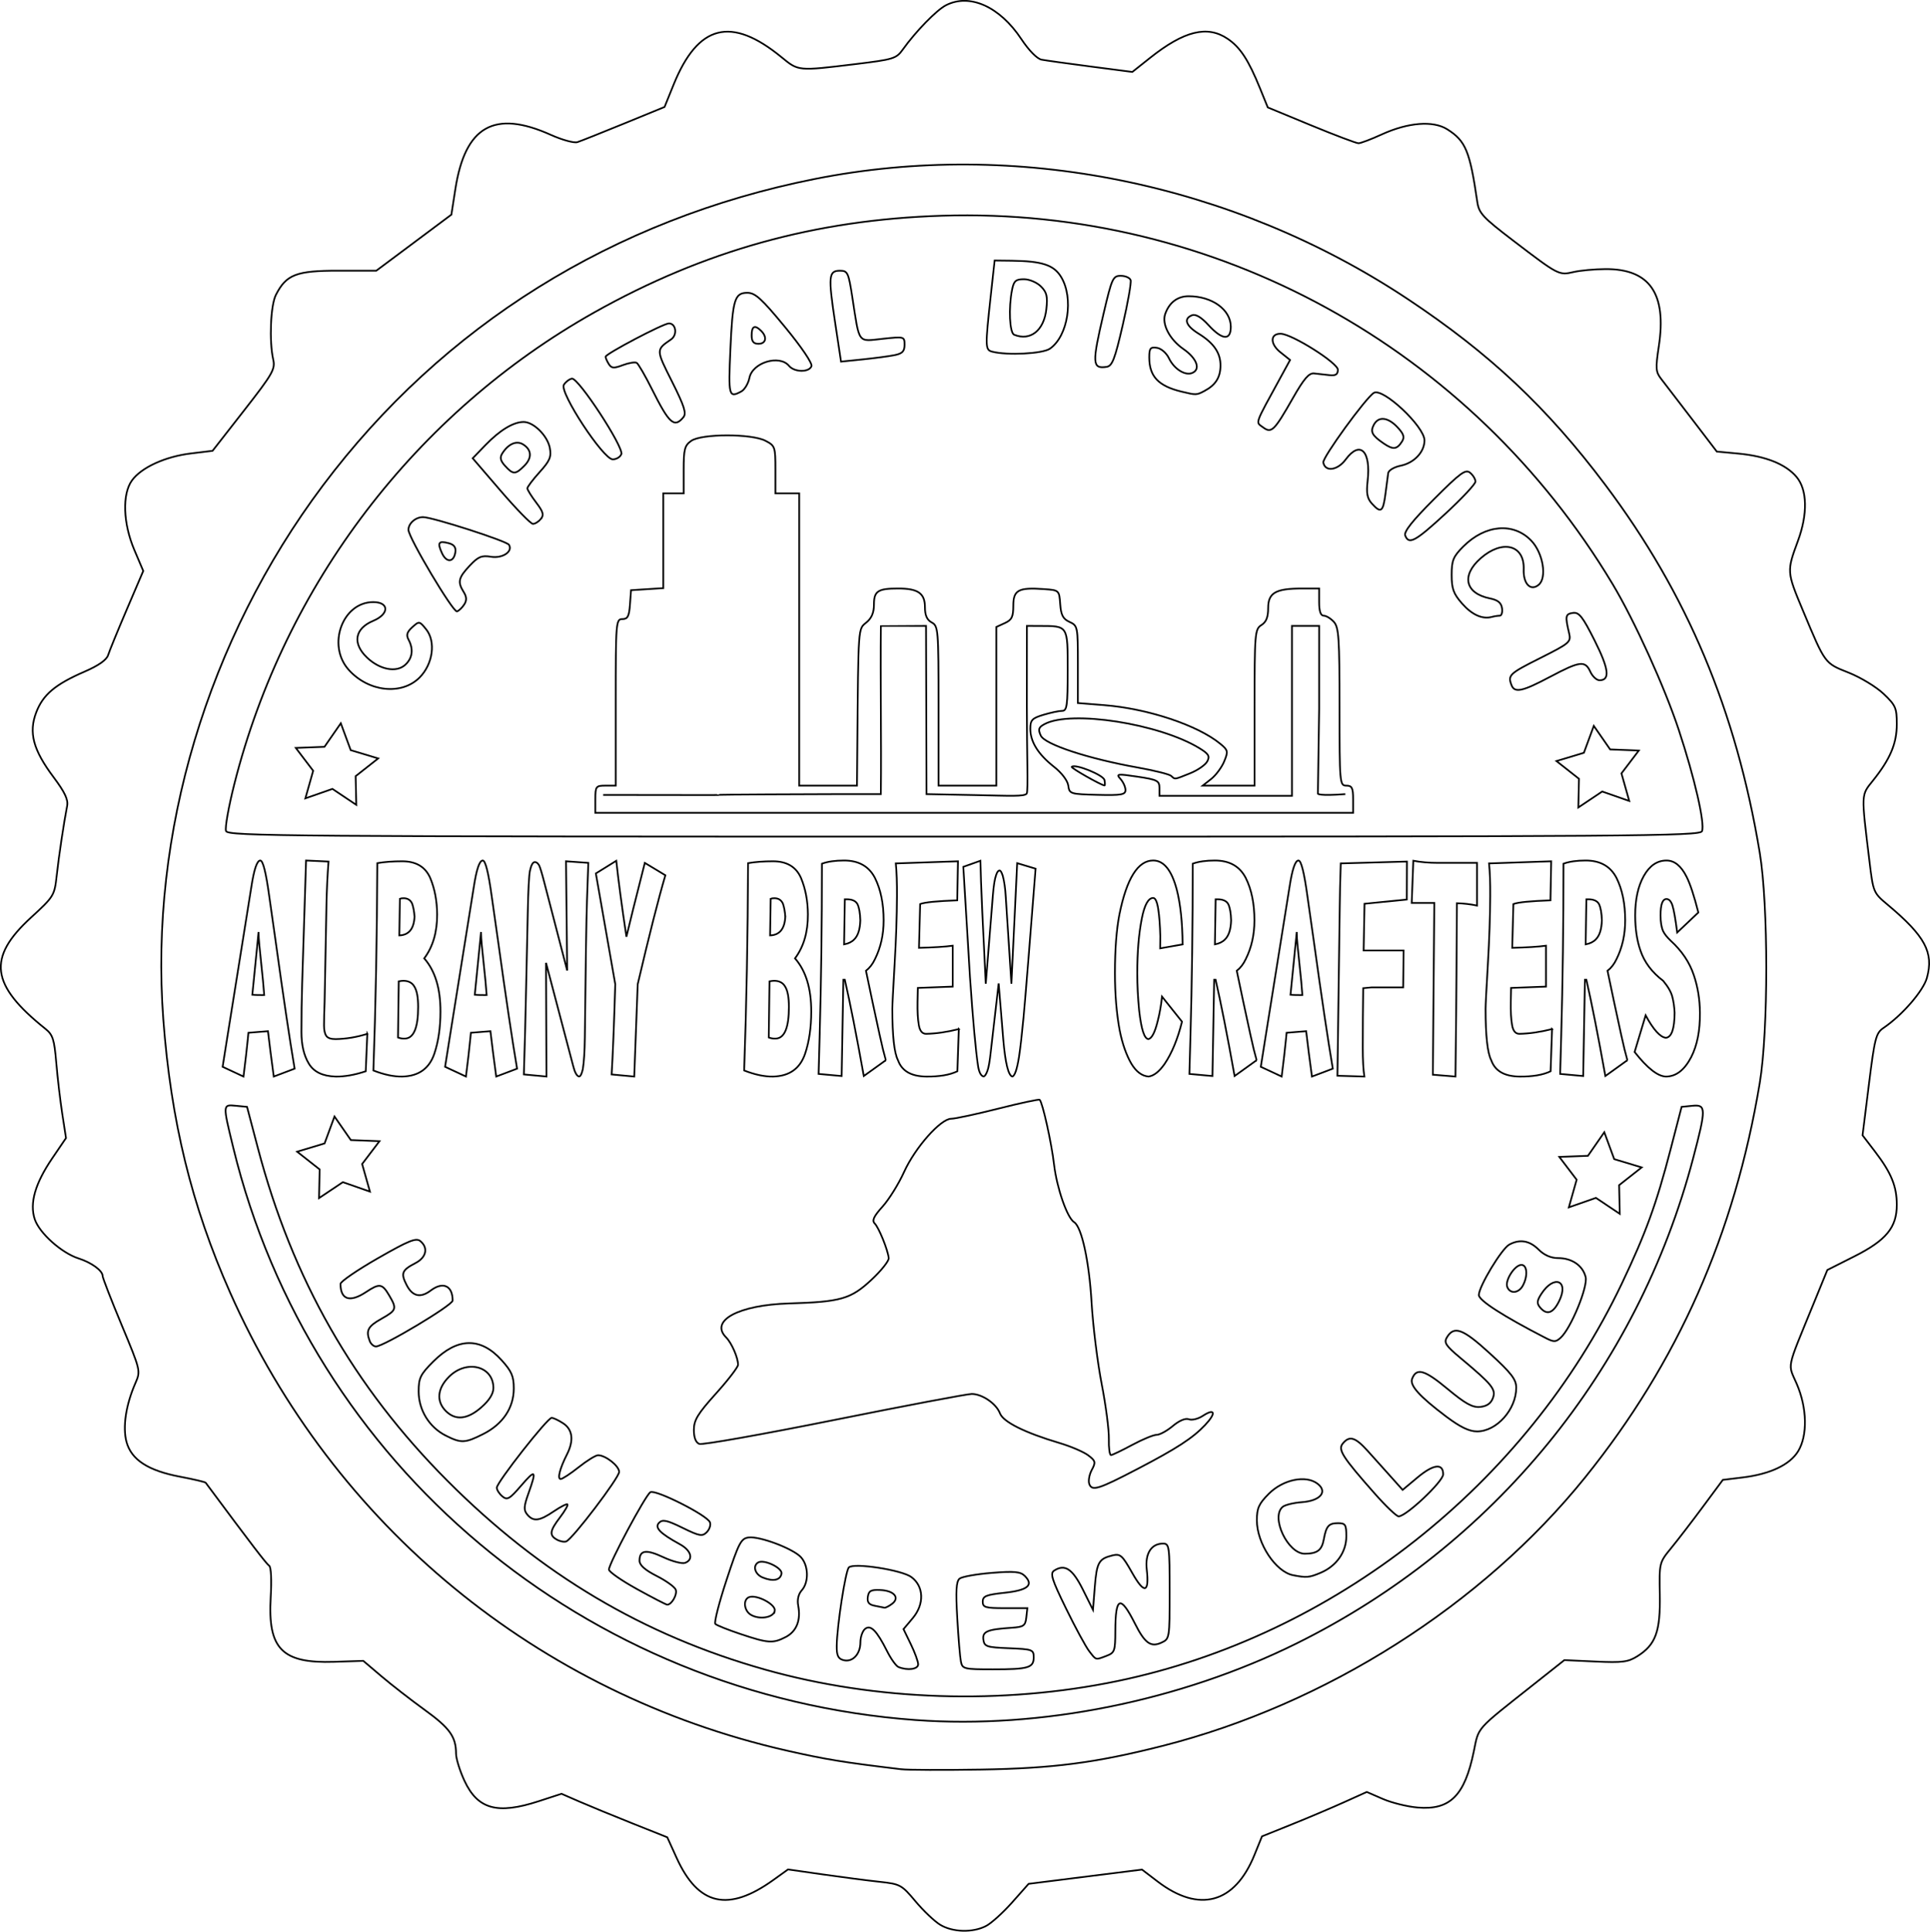 <?xml version="1.0" encoding="UTF-8" standalone="no"?>
<!-- Created with Inkscape (http://www.inkscape.org/) -->

<svg
   xmlns:dc="http://purl.org/dc/elements/1.1/"
   xmlns:cc="http://creativecommons.org/ns#"
   xmlns:rdf="http://www.w3.org/1999/02/22-rdf-syntax-ns#"
   xmlns:svg="http://www.w3.org/2000/svg"
   xmlns="http://www.w3.org/2000/svg"
   xmlns:sodipodi="http://sodipodi.sourceforge.net/DTD/sodipodi-0.dtd"
   xmlns:inkscape="http://www.inkscape.org/namespaces/inkscape"
   id="svg3082"
   version="1.1"
   inkscape:version="0.48.4 r9939"
   width="283.983"
   height="284.165"
   sodipodi:docname="abc.svg">
  <defs
     id="defs3086" />
  <sodipodi:namedview
     pagecolor="#ffffff"
     bordercolor="#666666"
     borderopacity="1"
     objecttolerance="10"
     gridtolerance="10"
     guidetolerance="10"
     inkscape:pageopacity="0"
     inkscape:pageshadow="2"
     inkscape:window-width="1280"
     inkscape:window-height="964"
     id="namedview3084"
     showgrid="false"
     inkscape:zoom="1.2965432"
     inkscape:cx="60.847623"
     inkscape:cy="141.09966"
     inkscape:window-x="-4"
     inkscape:window-y="-4"
     inkscape:window-maximized="1"
     inkscape:current-layer="layer1"
     fit-margin-top="0"
     fit-margin-left="0"
     fit-margin-right="0"
     fit-margin-bottom="0" />
  <g
     inkscape:groupmode="layer"
     id="layer1"
     inkscape:label="good stuff"
     style="display:inline"
     transform="translate(-157.789,-156.935)">
    <path
       style="fill:none;stroke:#000000;stroke-width:0.25;stroke-miterlimit:4;stroke-opacity:1;stroke-dasharray:none"
       d="m 302.86,440.274 c 0.781,-0.404 2.514,-1.967 3.85,-3.473 l 2.43,-2.739 8.343,-1.048 8.343,-1.048 2.302,1.757 c 6.107,4.662 11.341,3.233 14.23,-3.884 l 1.12,-2.761 4.331,-1.741 c 2.382,-0.958 5.851,-2.427 7.71,-3.266 l 3.379,-1.524 2.371,1.029 c 1.304,0.566 3.609,1.134 5.121,1.262 4.766,0.404 6.919,-1.747 8.255,-8.248 0.756,-3.678 0.188,-3.039 8.66,-9.746 l 4.665,-3.693 4.585,0.212 c 3.969,0.183 4.8,0.076 6.186,-0.8 2.671,-1.688 3.375,-3.628 3.277,-9.03 -0.085,-4.71 -0.08,-4.731 1.662,-6.857 0.961,-1.173 3.067,-3.912 4.679,-6.087 l 2.932,-3.954 2.924,-0.356 c 4.044,-0.493 6.941,-1.864 8.159,-3.862 1.407,-2.307 1.323,-6.353 -0.206,-9.896 -1.336,-3.096 -1.6,-1.832 2.457,-11.763 l 2.043,-5 3.967,-2 c 4.698,-2.369 6.254,-4.258 6.254,-7.59 0,-2.711 -0.817,-4.709 -3.198,-7.816 l -1.843,-2.406 0.934,-7.487 c 0.853,-6.839 1.039,-7.558 2.145,-8.308 2.763,-1.874 5.865,-5.453 6.394,-7.377 1.028,-3.734 -0.267,-6.135 -5.803,-10.766 -2.057,-1.72 -2.102,-1.826 -2.639,-6.25 -1.248,-10.269 -1.268,-9.786 0.506,-12 2.543,-3.174 3.503,-5.45 3.503,-8.307 0,-2.366 -0.172,-2.761 -1.94,-4.443 -1.067,-1.015 -3.373,-2.415 -5.125,-3.112 -3.573,-1.42 -3.439,-1.239 -6.73,-9.104 -2.407,-5.753 -2.41,-5.796 -0.753,-10.284 1.459,-3.951 1.383,-7.525 -0.2,-9.407 -1.582,-1.88 -4.529,-3.063 -8.569,-3.441 l -3.168,-0.296 -3.632,-4.753 c -1.998,-2.614 -4.042,-5.278 -4.543,-5.92 -0.819,-1.05 -0.855,-1.535 -0.354,-4.841 1.171,-7.723 -1.343,-11.358 -7.836,-11.331 -1.595,0.007 -3.711,0.201 -4.703,0.431 -2.165,0.503 -2.211,0.48 -8.825,-4.569 -4.547,-3.471 -5.106,-4.072 -5.351,-5.75 -1.095,-7.49 -1.706,-8.966 -4.423,-10.679 -2.076,-1.308 -5.764,-1.015 -9.66,0.769 -1.545,0.707 -3.074,1.286 -3.398,1.286 -0.324,0 -3.46,-1.186 -6.969,-2.635 l -6.38,-2.635 -1.142,-2.81 c -1.701,-4.185 -2.916,-6.041 -4.775,-7.294 -2.979,-2.008 -6.388,-1.168 -11.392,2.806 l -2.618,2.079 -6.132,-0.798 c -3.372,-0.439 -6.627,-0.893 -7.232,-1.01 -0.654,-0.126 -1.86,-1.355 -2.972,-3.03 -3.179,-4.789 -7.61,-6.769 -11.104,-4.963 -1.382,0.714 -4.448,3.865 -6.336,6.508 -0.951,1.332 -1.371,1.46 -7,2.143 -8.459,1.026 -8.331,1.038 -10.831,-1.011 -7.418,-6.079 -12.297,-4.841 -15.892,4.033 l -1.328,3.278 -5.969,2.446 c -3.283,1.345 -6.369,2.574 -6.858,2.73 -0.489,0.156 -2.243,-0.324 -3.898,-1.067 -8.319,-3.733 -12.617,-1.297 -14.058,7.969 l -0.585,3.762 -5.522,4.123 -5.522,4.123 -5.596,0 c -6.19,0 -7.645,0.562 -9.177,3.545 -0.789,1.536 -1.012,6.8 -0.402,9.519 0.32,1.427 -0.056,2.085 -4.286,7.5 l -4.636,5.936 -3.214,0.392 c -3.775,0.461 -7.265,2.06 -8.647,3.964 -1.46,2.011 -1.312,6.32 0.35,10.23 l 1.312,3.086 -2.423,5.664 c -1.333,3.115 -2.572,6.144 -2.755,6.73 -0.217,0.696 -1.411,1.534 -3.442,2.413 -4.342,1.881 -6.131,3.388 -7.132,6.008 -1.135,2.972 -0.45,5.513 2.572,9.548 1.651,2.204 2.158,3.285 1.977,4.215 -0.489,2.508 -1.21,7.323 -1.535,10.25 -0.325,2.93 -0.413,3.074 -3.776,6.156 -6.471,5.929 -5.958,9.917 2.105,16.361 1.103,0.882 1.317,1.547 1.609,5 0.185,2.191 0.584,5.58 0.885,7.531 l 0.548,3.548 -2.008,2.952 c -2.534,3.724 -3.372,6.624 -2.596,8.976 0.675,2.046 3.939,4.972 6.44,5.774 1.932,0.62 3.552,1.802 3.552,2.593 0,0.267 1.262,3.516 2.805,7.219 2.799,6.719 2.803,6.737 2.007,8.562 -1.394,3.193 -1.885,6.45 -1.301,8.62 0.707,2.624 3.182,4.233 7.879,5.122 1.994,0.377 3.692,0.776 3.774,0.886 6.769,9.113 8.951,11.963 9.341,12.204 0.28,0.173 0.373,2.112 0.225,4.647 -0.445,7.592 1.669,9.746 9.324,9.498 l 4.304,-0.14 2.696,2.288 c 1.483,1.258 4.344,3.481 6.359,4.939 3.676,2.66 4.583,3.929 4.592,6.423 0.002,0.738 0.559,2.533 1.236,3.987 1.951,4.192 4.834,4.99 10.895,3.018 l 3.386,-1.102 2.614,1.138 c 1.438,0.626 4.94,2.066 7.782,3.2 l 5.168,2.062 1.371,3.019 c 3.189,7.024 7.589,8.03 14.238,3.256 l 2.157,-1.549 5.199,0.745 c 2.86,0.41 6.603,0.896 8.318,1.08 2.984,0.321 3.21,0.444 5.232,2.859 1.162,1.388 2.796,2.941 3.631,3.45 1.826,1.114 4.795,1.199 6.737,0.195 z"
       id="path3264"
       inkscape:connector-curvature="0" />
    <path
       style="fill:none;stroke:#000000;stroke-width:0.25;stroke-miterlimit:4;stroke-opacity:1;stroke-dasharray:none"
       d="m 290.39,417.207 c -8.531,-1.023 -11.083,-1.439 -16.854,-2.75 -36.576,-8.309 -66.683,-33.082 -81.89,-67.38 -5.663,-12.772 -8.71,-25.239 -9.833,-40.235 -2.043,-27.269 6.507,-55.849 23.474,-78.469 17.658,-23.541 42.809,-39.219 72.353,-45.103 29.617,-5.898 61.529,0.559 87.286,17.66 12.07,8.014 20.536,15.974 29.067,27.328 12.051,16.04 19.24,33.15 22.724,54.086 1.285,7.72 1.288,26.214 0.005,33.914 -3.704,22.231 -12.049,41.077 -25.682,58 -15.14,18.793 -38.178,33.423 -62.233,39.521 -9.79,2.482 -16.084,3.302 -26.667,3.474 -5.5,0.09 -10.787,0.069 -11.75,-0.047 z"
       id="path3262"
       inkscape:connector-curvature="0" />
    <path
       style="fill:none;stroke:#000000;stroke-width:0.25;stroke-miterlimit:4;stroke-opacity:1;stroke-dasharray:none"
       d="m 219.523,256.607 c 1.971,-1.971 2.424,-5.3 0.966,-7.099 -0.985,-1.216 -1.023,-1.222 -2.036,-0.306 -0.783,0.709 -0.915,1.151 -0.548,1.838 0.754,1.409 0.574,2.733 -0.503,3.708 -1.301,1.177 -3.749,0.703 -5.62,-1.09 -2.172,-2.081 -1.802,-4.255 0.918,-5.391 2.378,-0.993 2.382,-2.757 0.007,-2.757 -4.527,0 -6.837,6.332 -3.627,9.941 2.909,3.27 7.788,3.811 10.442,1.157 z"
       id="path3134"
       inkscape:connector-curvature="0" />
    <path
       style="fill:none;stroke:#000000;stroke-width:0.25;stroke-miterlimit:4;stroke-opacity:1;stroke-dasharray:none"
       d="m 385.884,256.495 c 4.38,-2.324 5.148,-2.42 5.915,-0.737 0.313,0.688 0.919,1.25 1.346,1.25 1.586,0 1.381,-1.674 -0.716,-5.845 -1.778,-3.538 -2.293,-4.189 -3.204,-4.059 -1.096,0.156 -1.151,0.455 -0.549,2.998 0.302,1.277 0.092,1.457 -4.234,3.63 -4.566,2.293 -4.81,2.522 -4.249,3.985 0.459,1.197 1.589,0.954 5.69,-1.222 z"
       id="path3132"
       inkscape:connector-curvature="0" />
    <path
       style="fill:none;stroke:#000000;stroke-width:0.25;stroke-miterlimit:4;stroke-opacity:1;stroke-dasharray:none"
       d="m 378.466,247.509 c 0.272,0 0.422,-0.498 0.334,-1.106 -0.115,-0.794 -0.618,-1.2 -1.782,-1.436 -3.647,-0.741 -4.252,-3.367 -1.361,-5.905 3.205,-2.814 6.467,-1.976 6.332,1.626 -0.08,2.138 1.013,3.267 2.204,2.278 1.255,-1.042 0.648,-4.681 -1.084,-6.488 -2.62,-2.734 -6.772,-2.382 -10.003,0.848 -1.492,1.492 -1.717,2.04 -1.717,4.183 0,2.036 0.266,2.769 1.524,4.202 1.468,1.672 2.99,2.357 4.392,1.979 0.366,-0.099 0.888,-0.18 1.16,-0.18 z"
       id="path3130"
       inkscape:connector-curvature="0" />
    <path
       style="fill:none;stroke:#000000;stroke-width:0.25;stroke-miterlimit:4;stroke-opacity:1;stroke-dasharray:none"
       d="m 226.101,245.856 c 0.385,-0.61 0.36,-1.119 -0.089,-1.838 -0.917,-1.468 -0.776,-2.089 0.877,-3.853 1.258,-1.342 1.755,-1.552 3.146,-1.326 1.695,0.275 3.262,-0.768 2.647,-1.762 -0.345,-0.558 -11.257,-4.068 -12.646,-4.068 -1.101,0 -2.146,0.909 -2.146,1.867 0,1.138 6.579,12.19 7.144,12.001 0.294,-0.098 0.774,-0.558 1.066,-1.022 z"
       id="path3128"
       inkscape:connector-curvature="0" />
    <path
       style="fill:none;stroke:#000000;stroke-width:0.25;stroke-miterlimit:4;stroke-opacity:1;stroke-dasharray:none"
       d="m 222.816,238.296 c -0.705,-1.547 -0.501,-1.844 0.997,-1.452 0.785,0.205 1.083,0.607 0.978,1.316 -0.226,1.527 -1.308,1.601 -1.975,0.136 z"
       id="path3126"
       inkscape:connector-curvature="0" />
    <path
       style="fill:none;stroke:#000000;stroke-width:0.25;stroke-miterlimit:4;stroke-opacity:1;stroke-dasharray:none"
       d="m 370.515,232.463 c 2.406,-2.22 4.375,-4.328 4.375,-4.684 0,-0.356 -0.352,-0.94 -0.783,-1.297 -0.674,-0.56 -1.413,-0.02 -5.322,3.89 -3.168,3.168 -4.447,4.781 -4.233,5.339 0.537,1.4 1.487,0.883 5.963,-3.247 z"
       id="path3124"
       inkscape:connector-curvature="0" />
    <path
       style="fill:none;stroke:#000000;stroke-width:0.25;stroke-miterlimit:4;stroke-opacity:1;stroke-dasharray:none"
       d="m 237.371,233.281 c 0.486,-0.586 0.352,-1.058 -0.689,-2.422 -0.711,-0.932 -1.293,-1.871 -1.293,-2.087 0,-0.216 0.81,-1.289 1.801,-2.386 1.513,-1.675 1.753,-2.244 1.501,-3.561 -0.344,-1.795 -2.386,-3.817 -3.854,-3.817 -1.503,0 -3.482,1.195 -5.596,3.379 l -1.899,1.962 4.149,4.825 c 2.282,2.654 4.403,4.827 4.713,4.829 0.31,0.002 0.835,-0.323 1.168,-0.723 z"
       id="path3122"
       inkscape:connector-curvature="0" />
    <path
       style="fill:none;stroke:#000000;stroke-width:0.25;stroke-miterlimit:4;stroke-opacity:1;stroke-dasharray:none"
       d="m 232.113,225.479 c -0.695,-0.768 -0.802,-1.235 -0.419,-1.842 0.892,-1.413 2.1,-1.934 3.071,-1.323 1.273,0.802 1.332,1.987 0.156,3.163 -1.287,1.287 -1.644,1.287 -2.807,0.001 z"
       id="path3120"
       inkscape:connector-curvature="0" />
    <path
       style="fill:none;stroke:#000000;stroke-width:0.25;stroke-miterlimit:4;stroke-opacity:1;stroke-dasharray:none"
       d="m 361.641,229.634 c 0.172,-1.306 0.356,-2.704 0.409,-3.105 0.053,-0.402 0.877,-0.89 1.831,-1.085 1.994,-0.408 3.509,-2.015 3.509,-3.723 0,-2.044 -6.14,-7.803 -7.454,-6.991 -1.194,0.738 -7.572,9.524 -7.436,10.242 0.271,1.423 2.097,1.178 3.295,-0.443 2.112,-2.857 3.727,-1.285 3.228,3.142 -0.206,1.83 -0.065,2.584 0.628,3.349 1.323,1.462 1.645,1.237 1.99,-1.387 z"
       id="path3118"
       inkscape:connector-curvature="0" />
    <path
       style="fill:none;stroke:#000000;stroke-width:0.25;stroke-miterlimit:4;stroke-opacity:1;stroke-dasharray:none"
       d="m 249.214,223.746 c 0.387,-1.008 -6.335,-11.281 -7.271,-11.113 -0.383,0.069 -0.917,0.476 -1.187,0.905 -0.687,1.091 5.795,10.971 7.197,10.971 0.532,0 1.1,-0.343 1.261,-0.763 z"
       id="path3114"
       inkscape:connector-curvature="0" />
    <path
       style="fill:none;stroke:#000000;stroke-width:0.25;stroke-miterlimit:4;stroke-opacity:1;stroke-dasharray:none"
       d="m 348.041,215.473 c 1.614,-2.833 2.351,-3.688 3.108,-3.603 0.545,0.061 1.554,0.174 2.242,0.25 0.936,0.104 1.25,-0.096 1.25,-0.795 0,-1.002 -6.728,-5.244 -8.391,-5.291 -1.578,-0.045 -1.617,1.482 -0.07,2.715 l 1.433,1.143 -1.329,2.433 c -3.981,7.287 -3.753,6.649 -2.666,7.462 1.258,0.941 1.646,0.562 4.423,-4.314 z"
       id="path3112"
       inkscape:connector-curvature="0" />
    <path
       style="fill:none;stroke:#000000;stroke-width:0.25;stroke-miterlimit:4;stroke-opacity:1;stroke-dasharray:none"
       d="m 258.355,218.301 c 0.466,-0.561 0.117,-1.645 -1.685,-5.233 -2.375,-4.729 -2.374,-4.668 -0.127,-6.214 0.956,-0.658 0.717,-2.347 -0.331,-2.342 -0.813,0.004 -9.323,4.481 -9.314,4.9 0.004,0.191 0.219,0.682 0.478,1.091 0.391,0.619 0.737,0.642 2.066,0.141 0.878,-0.331 1.793,-0.48 2.035,-0.331 0.242,0.149 1.247,1.886 2.235,3.859 2.562,5.12 3.288,5.765 4.645,4.13 z"
       id="path3110"
       inkscape:connector-curvature="0" />
    <path
       style="fill:none;stroke:#000000;stroke-width:0.25;stroke-miterlimit:4;stroke-opacity:1;stroke-dasharray:none"
       d="m 266.857,214.526 c 0.496,-0.265 1.038,-1.169 1.206,-2.008 0.453,-2.266 4.414,-3.462 5.827,-1.76 0.786,0.948 2.944,0.978 3.302,0.046 0.158,-0.412 -1.456,-2.799 -3.887,-5.75 -3.451,-4.189 -4.394,-5.046 -5.548,-5.046 -1.877,0 -2.169,0.973 -2.497,8.34 -0.307,6.877 -0.234,7.158 1.598,6.177 z"
       id="path3108"
       inkscape:connector-curvature="0" />
    <path
       style="fill:none;stroke:#000000;stroke-width:0.25;stroke-miterlimit:4;stroke-opacity:1;stroke-dasharray:none"
       d="m 268.39,206.259 c 0,-1.365 0.468,-1.582 1.4,-0.65 0.92,0.92 0.714,1.9 -0.4,1.9 -0.733,0 -1,-0.333 -1,-1.25 z"
       id="path3106"
       inkscape:connector-curvature="0" />
    <path
       style="fill:none;stroke:#000000;stroke-width:0.25;stroke-miterlimit:4;stroke-opacity:1;stroke-dasharray:none"
       d="m 335.048,214.427 c 1.6,-0.852 2.308,-1.974 2.326,-3.682 0.02,-1.885 -0.972,-3.338 -3.234,-4.736 -1.877,-1.16 -2.243,-2.204 -0.947,-2.701 0.529,-0.203 1.352,0.291 2.41,1.446 2.031,2.217 3.286,2.315 3.286,0.255 0,-2.512 -2.741,-4.5 -6.205,-4.5 -1.634,0 -2.849,0.92 -3.448,2.611 -0.528,1.491 0.646,3.749 2.686,5.162 1.995,1.382 2.579,3.024 1.256,3.531 -1.052,0.404 -2.648,-0.624 -3.393,-2.183 -0.369,-0.772 -1.144,-1.441 -1.775,-1.531 -0.956,-0.136 -1.12,0.07 -1.12,1.408 0,2.797 1.335,4.213 4.75,5.038 2.165,0.522 2.209,0.521 3.408,-0.117 z"
       id="path3104"
       inkscape:connector-curvature="0" />
    <path
       style="fill:none;stroke:#000000;stroke-width:0.25;stroke-miterlimit:4;stroke-opacity:1;stroke-dasharray:none"
       d="m 322.987,204.759 c 0.762,-3.3 1.283,-6.281 1.159,-6.625 -0.124,-0.344 -0.776,-0.625 -1.449,-0.625 -1.146,0 -1.306,0.349 -2.516,5.509 -1.732,7.388 -1.69,8.194 0.419,7.887 0.845,-0.123 1.218,-1.084 2.387,-6.146 z"
       id="path3102"
       inkscape:connector-curvature="0" />
    <path
       style="fill:none;stroke:#000000;stroke-width:0.25;stroke-miterlimit:4;stroke-opacity:1;stroke-dasharray:none"
       d="m 289.405,209.181 c 1.163,-0.233 1.485,-0.563 1.485,-1.524 0,-1.212 -0.04,-1.223 -3.226,-0.882 -3.723,0.399 -3.384,0.86 -4.455,-6.067 -0.57,-3.688 -0.691,-3.949 -1.832,-3.949 -1.661,0 -1.737,0.808 -0.708,7.613 l 0.871,5.76 3.19,-0.327 c 1.755,-0.18 3.859,-0.461 4.676,-0.624 z"
       id="path3100"
       inkscape:connector-curvature="0" />
    <path
       style="fill:none;stroke:#000000;stroke-width:0.25;stroke-miterlimit:4;stroke-opacity:1;stroke-dasharray:none"
       d="m 312.282,208.228 c 2.668,-1.869 3.529,-7.453 1.63,-10.568 -1.069,-1.752 -2.804,-2.318 -7.272,-2.372 l -2.5,-0.03 -0.578,5.25 c -0.82,7.449 -0.809,7.891 0.203,8.155 2.223,0.581 7.447,0.314 8.517,-0.436 z"
       id="path3098"
       inkscape:connector-curvature="0" />
    <path
       style="fill:none;stroke:#000000;stroke-width:0.25;stroke-miterlimit:4;stroke-opacity:1;stroke-dasharray:none"
       d="m 307.015,206.178 c -0.673,-0.272 -0.846,-3.938 -0.312,-6.606 0.263,-1.315 0.54,-1.562 1.75,-1.562 0.797,0 1.909,0.471 2.496,1.058 0.869,0.869 1.012,1.469 0.8,3.355 -0.354,3.138 -2.346,4.718 -4.733,3.755 z"
       id="path3094"
       inkscape:connector-curvature="0" />
    <path
       style="fill:none;stroke:#000000;stroke-width:0.25;stroke-miterlimit:4;stroke-opacity:1;stroke-dasharray:none"
       d="m 290.002,402.173 c -0.351,-0.141 -1.109,-1.192 -1.683,-2.336 -1.53,-3.045 -2.431,-3.949 -3.254,-3.266 -0.371,0.308 -0.674,1.191 -0.674,1.963 0,1.748 -1.161,2.97 -2.491,2.622 -0.783,-0.205 -1.005,-0.671 -0.991,-2.08 0.028,-2.896 1.288,-11.073 1.782,-11.562 0.724,-0.717 7.785,0.373 9.2,1.42 1.851,1.37 1.936,3.981 0.197,6.048 l -1.355,1.611 1.079,2.222 c 0.594,1.222 1.079,2.553 1.079,2.958 0,0.724 -1.549,0.94 -2.888,0.401 z"
       id="path3256"
       inkscape:connector-curvature="0" />
    <path
       style="fill:none;stroke:#000000;stroke-width:0.25;stroke-miterlimit:4;stroke-opacity:1;stroke-dasharray:none"
       d="m 289.035,392.884 c 1.204,-0.9 0.332,-1.946 -1.702,-2.044 -1.388,-0.067 -1.721,0.115 -1.848,1.005 -0.114,0.8 0.149,1.144 1,1.307 0.635,0.121 1.28,0.251 1.434,0.289 0.154,0.037 0.656,-0.213 1.116,-0.557 z"
       id="path3254"
       inkscape:connector-curvature="0" />
    <path
       style="fill:none;stroke:#000000;stroke-width:0.25;stroke-miterlimit:4;stroke-opacity:1;stroke-dasharray:none"
       d="m 299.178,401.384 c -0.127,-0.619 -0.369,-3.506 -0.537,-6.416 -0.234,-4.049 -0.153,-5.412 0.347,-5.808 0.359,-0.284 2.489,-0.663 4.734,-0.842 3.323,-0.265 4.225,-0.182 4.854,0.447 1.353,1.353 0.444,2.113 -2.967,2.479 -2.72,0.291 -3.218,0.493 -3.218,1.305 0,0.849 0.379,0.96 3.283,0.96 l 3.283,0 -0.158,1.375 c -0.14,1.218 -0.387,1.39 -2.158,1.508 -3.6,0.24 -4.33,0.549 -4.157,1.759 0.144,1.011 0.474,1.12 3.782,1.254 3.43,0.139 3.625,0.21 3.625,1.322 0,1.556 -0.763,1.782 -6.031,1.782 -4.213,0 -4.462,-0.06 -4.681,-1.125 z"
       id="path3252"
       inkscape:connector-curvature="0" />
    <path
       style="fill:none;stroke:#000000;stroke-width:0.25;stroke-miterlimit:4;stroke-opacity:1;stroke-dasharray:none"
       d="m 318.051,399.833 c -0.501,-0.647 -2.033,-3.47 -3.403,-6.273 -2.099,-4.294 -2.375,-5.173 -1.75,-5.577 1.567,-1.013 2.701,-0.266 4.217,2.776 l 1.495,3 0.265,-3.351 c 0.287,-3.627 0.582,-4.159 2.572,-4.651 1.184,-0.292 1.458,-0.053 2.923,2.542 1.795,3.18 2.544,3.007 2.149,-0.496 -0.262,-2.329 0.667,-3.794 2.407,-3.794 0.907,0 0.964,0.42 0.964,7.011 0,6.97 -0.007,7.014 -1.235,7.574 -1.54,0.702 -2.419,0.064 -3.862,-2.801 -2.159,-4.288 -2.883,-4.012 -2.895,1.104 -0.007,2.905 -0.103,3.174 -1.29,3.625 -1.657,0.63 -1.502,0.671 -2.556,-0.688 z"
       id="path3250"
       inkscape:connector-curvature="0" />
    <path
       style="fill:none;stroke:#000000;stroke-width:0.25;stroke-miterlimit:4;stroke-opacity:1;stroke-dasharray:none"
       d="m 266.774,397.32 c -1.851,-0.619 -3.529,-1.289 -3.728,-1.488 -0.2,-0.2 0.542,-3.11 1.647,-6.468 1.815,-5.514 2.132,-6.119 3.268,-6.255 1.66,-0.198 6.555,1.657 7.694,2.917 1.113,1.23 1.168,3.673 0.11,4.852 -0.498,0.555 -0.693,1.387 -0.527,2.247 0.416,2.149 -0.237,3.801 -1.831,4.625 -1.886,0.975 -2.563,0.931 -6.633,-0.43 z"
       id="path3248"
       inkscape:connector-curvature="0" />
    <path
       style="fill:none;stroke:#000000;stroke-width:0.25;stroke-miterlimit:4;stroke-opacity:1;stroke-dasharray:none"
       d="m 271.794,393.899 c 0.176,-0.929 -2.638,-2.426 -3.779,-2.011 -0.92,0.335 -0.76,1.99 0.25,2.592 1.281,0.763 3.339,0.424 3.529,-0.582 z"
       id="path3246"
       inkscape:connector-curvature="0" />
    <path
       style="fill:none;stroke:#000000;stroke-width:0.25;stroke-miterlimit:4;stroke-opacity:1;stroke-dasharray:none"
       d="m 272.785,388.436 c 0.164,-0.849 -2.604,-2.166 -3.452,-1.642 -0.828,0.512 -0.446,1.745 0.682,2.205 1.532,0.624 2.582,0.41 2.77,-0.563 z"
       id="path3244"
       inkscape:connector-curvature="0" />
    <path
       style="fill:none;stroke:#000000;stroke-width:0.25;stroke-miterlimit:4;stroke-opacity:1;stroke-dasharray:none"
       d="m 251.515,390.7 c -2.269,-1.252 -4.125,-2.543 -4.125,-2.87 0,-0.893 5.378,-10.936 6.092,-11.378 0.744,-0.46 8.375,3.39 8.773,4.426 0.15,0.39 -0.062,1.043 -0.471,1.452 -0.657,0.657 -1.069,0.583 -3.566,-0.642 -2.285,-1.121 -2.942,-1.263 -3.451,-0.746 -0.695,0.707 0.13,1.56 3.067,3.169 1.672,0.916 2.044,2.242 0.767,2.732 -0.433,0.166 -1.872,-0.206 -3.198,-0.827 -2.555,-1.196 -3.514,-1.056 -3.514,0.515 0,0.653 0.81,1.372 2.523,2.241 1.388,0.703 2.651,1.61 2.806,2.015 0.27,0.705 -0.611,2.241 -1.266,2.207 -0.173,-0.009 -2.17,-1.041 -4.439,-2.293 z"
       id="path3242"
       inkscape:connector-curvature="0" />
    <path
       style="fill:none;stroke:#000000;stroke-width:0.25;stroke-miterlimit:4;stroke-opacity:1;stroke-dasharray:none"
       d="m 348.053,388.661 c -2.562,-0.499 -5.323,-4.677 -5.328,-8.061 -0.002,-1.807 0.286,-2.447 1.768,-3.929 2.088,-2.088 5.434,-2.782 7.146,-1.481 1.561,1.187 0.433,2.53 -2.291,2.728 -1.204,0.088 -2.475,0.396 -2.824,0.686 -1.807,1.5 0.749,6.911 3.258,6.897 1.838,-0.01 2.501,-0.514 2.792,-2.12 0.355,-1.955 0.723,-2.373 2.095,-2.373 1.083,0 1.22,0.217 1.22,1.933 0,2.327 -1.47,4.397 -3.818,5.378 -1.663,0.695 -2.04,0.727 -4.019,0.342 z"
       id="path3240"
       inkscape:connector-curvature="0" />
    <path
       style="fill:none;stroke:#000000;stroke-width:0.25;stroke-miterlimit:4;stroke-opacity:1;stroke-dasharray:none"
       d="m 239.735,383.432 c -1.154,-0.646 -1.065,-1.29 0.456,-3.284 0.715,-0.938 1.209,-1.797 1.097,-1.909 -0.112,-0.112 -1.023,0.353 -2.024,1.033 -2.113,1.436 -2.999,1.54 -3.899,0.455 -0.535,-0.645 -0.502,-1.191 0.191,-3.125 1.226,-3.422 1.051,-3.597 -1.1,-1.102 -1.691,1.962 -2.034,2.157 -2.749,1.564 -0.449,-0.373 -0.816,-0.949 -0.816,-1.28 0,-0.784 7.449,-10.274 8.065,-10.274 0.259,0 1.025,0.363 1.703,0.807 1.4,0.917 1.592,2.535 0.546,4.592 -1.038,2.041 -1.435,3.6 -0.917,3.6 0.255,0 1.451,-0.785 2.659,-1.745 1.207,-0.96 2.485,-1.747 2.838,-1.75 1.104,-0.008 3.107,1.57 3.107,2.448 0,0.862 -6.83,9.84 -7.78,10.227 -0.292,0.119 -0.91,0.003 -1.375,-0.257 z"
       id="path3238"
       inkscape:connector-curvature="0" />
    <path
       style="fill:none;stroke:#000000;stroke-width:0.25;stroke-miterlimit:4;stroke-opacity:1;stroke-dasharray:none"
       d="m 360.054,376.634 c -4.756,-5.385 -5.434,-6.448 -4.682,-7.354 0.986,-1.188 1.829,-0.935 3.669,1.104 0.93,1.031 2.466,2.741 3.413,3.8 l 1.721,1.925 2.181,-1.822 c 2.35,-1.964 3.783,-2.141 3.783,-0.468 0,1.053 -5.428,6.177 -6.552,6.186 -0.304,0.002 -1.894,-1.514 -3.533,-3.371 z"
       id="path3236"
       inkscape:connector-curvature="0" />
    <path
       style="fill:none;stroke:#000000;stroke-width:0.25;stroke-miterlimit:4;stroke-opacity:1;stroke-dasharray:none"
       d="m 223.4,368.133 c -2.455,-1.234 -4.01,-3.759 -4.01,-6.514 0,-1.975 0.256,-2.498 2.149,-4.391 3.554,-3.554 6.966,-3.623 10.055,-0.203 1.481,1.639 1.795,2.368 1.795,4.162 0,2.845 -1.606,5.243 -4.485,6.697 -2.679,1.353 -3.255,1.38 -5.505,0.249 z"
       id="path3228"
       inkscape:connector-curvature="0" />
    <path
       style="fill:none;stroke:#000000;stroke-width:0.25;stroke-miterlimit:4;stroke-opacity:1;stroke-dasharray:none"
       d="m 228.623,363.957 c 1.161,-1.02 1.767,-1.992 1.767,-2.836 0,-3.245 -3.948,-4.242 -6.538,-1.651 -1.718,1.718 -1.891,3.609 -0.462,5.038 1.425,1.425 3.193,1.239 5.233,-0.552 z"
       id="path3226"
       inkscape:connector-curvature="0" />
    <path
       style="fill:none;stroke:#000000;stroke-width:0.25;stroke-miterlimit:4;stroke-opacity:1;stroke-dasharray:none"
       d="m 370.565,365.305 c -3.898,-2.937 -5.37,-4.566 -4.999,-5.533 0.642,-1.672 1.824,-1.34 5.187,1.456 2.659,2.211 3.699,2.787 4.834,2.674 0.983,-0.098 1.583,-0.517 1.874,-1.309 0.471,-1.282 -0.087,-1.968 -4.82,-5.927 -2.129,-1.781 -2.418,-2.227 -1.949,-3 1.064,-1.753 2.347,-1.271 6.324,2.372 3.166,2.901 3.875,3.822 3.875,5.035 0,3.213 -2.888,6.435 -5.768,6.435 -1.155,0 -2.49,-0.646 -4.558,-2.203 z"
       id="path3224"
       inkscape:connector-curvature="0" />
    <path
       style="fill:none;stroke:#000000;stroke-width:0.25;stroke-miterlimit:4;stroke-opacity:1;stroke-dasharray:none"
       d="m 212.193,354.218 c -0.594,-1.549 -0.278,-2.16 1.697,-3.269 2.265,-1.273 2.331,-1.475 1.142,-3.488 -1.014,-1.716 -1.405,-1.768 -3.392,-0.452 -2.368,1.568 -3.75,1.124 -3.75,-1.206 0,-0.343 2.474,-2.04 5.499,-3.771 4.555,-2.607 5.628,-3.04 6.25,-2.524 1.196,0.992 0.882,2.408 -0.717,3.235 -2.013,1.041 -2.195,1.5 -1.289,3.252 0.857,1.657 2.035,1.917 3.537,0.781 1.805,-1.365 3.221,-0.714 3.221,1.482 0,0.674 -10.156,6.752 -11.282,6.752 -0.336,0 -0.747,-0.356 -0.914,-0.791 z"
       id="path3222"
       inkscape:connector-curvature="0" />
    <path
       style="fill:none;stroke:#000000;stroke-width:0.25;stroke-miterlimit:4;stroke-opacity:1;stroke-dasharray:none"
       d="m 385.12,353.711 c -6.166,-3.176 -9.73,-5.471 -9.73,-6.266 0,-1.263 3.36,-6.827 4.487,-7.43 1.551,-0.83 2.982,-0.584 4.308,0.743 0.818,0.818 1.809,1.25 2.866,1.25 2.034,0 3.628,1.094 4.051,2.78 0.359,1.43 -2.166,7.57 -3.674,8.934 -0.738,0.668 -0.993,0.666 -2.309,-0.012 z"
       id="path3220"
       inkscape:connector-curvature="0" />
    <path
       style="fill:none;stroke:#000000;stroke-width:0.25;stroke-miterlimit:4;stroke-opacity:1;stroke-dasharray:none"
       d="m 387.243,348.254 c 1.417,-2.971 -0.793,-3.827 -2.633,-1.019 -0.676,1.032 -0.718,1.424 -0.218,2.027 1.001,1.207 1.956,0.869 2.851,-1.008 z"
       id="path3218"
       inkscape:connector-curvature="0" />
    <path
       style="fill:none;stroke:#000000;stroke-width:0.25;stroke-miterlimit:4;stroke-opacity:1;stroke-dasharray:none"
       d="m 381.872,346.042 c 0.754,-1.409 0.636,-3.033 -0.221,-3.033 -0.979,0 -2.449,2.291 -2.082,3.246 0.406,1.057 1.687,0.939 2.303,-0.213 z"
       id="path3216"
       inkscape:connector-curvature="0" />
    <path
       style="fill:none;stroke:#000000;stroke-width:0.25;stroke-miterlimit:4;stroke-opacity:1;stroke-dasharray:none"
       d="m 325.14,373.039 c 5.789,-3.014 8.152,-4.549 9.964,-6.469 1.669,-1.769 1.47,-2.533 -0.35,-1.341 -0.673,0.441 -1.589,0.661 -2.036,0.489 -0.495,-0.19 -1.418,0.197 -2.359,0.989 -0.85,0.715 -1.922,1.301 -2.382,1.301 -0.46,6e-5 -2.074,0.666 -3.587,1.48 -1.512,0.814 -2.919,1.489 -3.125,1.5 -0.206,0.011 -0.349,-1.049 -0.317,-2.355 0.032,-1.306 -0.445,-4.963 -1.061,-8.125 -0.615,-3.163 -1.284,-8.562 -1.485,-12 -0.353,-6.015 -1.46,-11.1 -2.566,-11.784 -1.016,-0.628 -2.539,-4.996 -2.95,-8.466 -0.386,-3.255 -1.685,-9.107 -2.118,-9.539 -0.104,-0.104 -2.843,0.481 -6.087,1.3 -3.244,0.819 -6.362,1.489 -6.93,1.489 -1.554,0 -5.305,4.237 -6.937,7.837 -0.793,1.749 -2.218,4.038 -3.166,5.088 -1.286,1.423 -1.58,2.053 -1.157,2.476 0.612,0.612 1.937,3.878 2.068,5.099 0.044,0.412 -1.107,1.855 -2.558,3.206 -3.026,2.817 -4.504,3.24 -12.111,3.466 -7.434,0.221 -11.718,2.538 -9.252,5.004 0.799,0.799 1.752,2.983 1.752,4.014 0,0.344 -1.462,2.249 -3.25,4.234 -2.693,2.99 -3.25,3.908 -3.25,5.358 0,1.143 0.278,1.856 0.801,2.057 0.441,0.169 9.384,-1.418 19.875,-3.527 10.491,-2.109 19.588,-3.829 20.216,-3.823 1.546,0.015 3.601,1.429 4.141,2.85 0.481,1.266 3.647,2.845 8.745,4.361 1.666,0.495 3.57,1.309 4.232,1.809 1.096,0.827 1.144,1.021 0.53,2.166 -0.37,0.692 -0.532,1.627 -0.359,2.077 0.406,1.057 1.336,0.765 7.069,-2.22 z"
       id="path3232"
       inkscape:connector-curvature="0" />
    <path
       style="fill:none;stroke:#000000;stroke-width:0.25;stroke-miterlimit:4;stroke-opacity:1;stroke-dasharray:none"
       d="m 191.043,279.187 c -0.173,-0.452 0.378,-3.563 1.225,-6.914 7.424,-29.361 26.715,-54.63 52.967,-69.381 16.174,-9.088 32.522,-13.634 51.154,-14.224 40.219,-1.274 77.809,19.371 98.69,54.202 3.207,5.349 7.647,15.139 9.734,21.458 2.323,7.036 3.858,13.725 3.416,14.878 -0.282,0.734 -9.631,0.803 -108.589,0.803 -99.966,0 -108.306,-0.063 -108.597,-0.821 z"
       id="path3142"
       inkscape:connector-curvature="0" />
    <path
       style="fill:none;stroke:#000000;stroke-width:0.25;stroke-miterlimit:4;stroke-opacity:1;stroke-dasharray:none"
       d="m 292.525,409.968 c -48.565,-3.56 -89.052,-37.513 -100.417,-84.21 -1.562,-6.419 -1.567,-6.347 0.405,-6.157 l 1.623,0.157 1.595,6.063 c 5.073,19.279 14.097,35.113 27.903,48.96 13.712,13.753 28.808,22.72 46.755,27.772 16.315,4.592 34.876,5.194 51.824,1.679 31.823,-6.599 60.125,-28.899 74.213,-58.474 3.528,-7.407 5.094,-11.715 7.178,-19.75 l 1.621,-6.25 1.583,-0.157 c 2.035,-0.201 2.044,0.377 0.119,7.697 -8.192,31.151 -29.351,57.037 -58.361,71.398 -17.118,8.474 -37.705,12.614 -56.04,11.27 z"
       id="path3258"
       inkscape:connector-curvature="0" />
    <path
       style="fill:none;stroke:#000000;stroke-width:0.25;stroke-miterlimit:4;stroke-opacity:1;stroke-dasharray:none;display:inline"
       d="m 361.381,222.166 c -1.718,-1.176 -1.997,-1.711 -1.438,-2.755 0.679,-1.269 2.068,-1.121 3.469,0.371 0.922,0.982 1.077,1.461 0.676,2.095 -0.749,1.187 -1.308,1.247 -2.707,0.289 z"
       id="path3116"
       inkscape:connector-curvature="0" />
    <path
       style="fill:none;stroke:#000000;stroke-width:0.25;stroke-miterlimit:4;stroke-opacity:1;stroke-dasharray:none;display:inline"
       d="m 245.39,274.509 c 0,-1.889 0.083,-2 1.5,-2 l 1.5,0 0,-12.25 c 0,-11.796 0.036,-12.25 0.971,-12.25 0.785,0 1.001,-0.407 1.125,-2.125 l 0.154,-2.125 2.375,-0.152 2.375,-0.152 0,-6.973 0,-6.973 1.5,0 1.5,0 0,-3.472 c 0,-3.021 0.144,-3.573 1.111,-4.25 1.522,-1.066 8.862,-1.076 10.914,-0.015 1.42,0.734 1.475,0.894 1.475,4.25 l 0,3.487 1.75,0 1.75,0 0,21.5 0,21.5 4.25,0 4.25,0 0.048,-5.625 c 0.154,-17.986 0.11,-17.387 1.327,-18.373 0.777,-0.63 1.125,-1.451 1.125,-2.654 0,-1.976 0.567,-2.348 3.574,-2.348 2.913,0 3.926,0.71 3.926,2.75 0,1.203 0.298,1.875 1,2.25 0.956,0.512 1,1.047 1,12.268 l -10e-6,11.732 4.25,0 4.25,0 0,-11.67 0,-11.67 1.25,-0.57 c 1.03,-0.469 1.25,-0.921 1.25,-2.571 0,-2.3 0.747,-2.699 4.54,-2.428 2.201,0.157 2.211,0.166 2.36,2.214 0.118,1.618 0.411,2.175 1.375,2.614 1.195,0.544 1.225,0.696 1.225,6.245 l 0,5.687 3.875,0.309 c 6.432,0.512 13.762,2.954 17.091,5.695 1.128,0.929 1.168,1.115 0.557,2.59 -0.362,0.874 -1.221,2.031 -1.908,2.572 l -1.25,0.983 3.817,0 3.817,0 0,-11.496 c 0,-10.954 0.047,-11.525 1,-12.12 0.714,-0.446 1,-1.166 1,-2.517 0,-2.244 1.094,-2.867 5.033,-2.867 l 2.467,0 0,2 c 0,1.342 0.221,2 0.672,2 0.37,0 1.045,0.411 1.5,0.914 0.72,0.795 0.828,2.421 0.828,12.5 0,11.252 0.029,11.586 1,11.586 0.833,0 1,0.333 1,2 l 0,2 -55.75,0 -55.75,0 0,-2 z"
       id="path4344"
       inkscape:connector-curvature="0" />
    <path
       style="fill:none;stroke:#000000;stroke-width:0.25;stroke-miterlimit:4;stroke-opacity:1;stroke-dasharray:none;display:inline"
       d="m 355.739,273.759 c -3.965,0.296 -4.034,-0.061 -4.034,-0.061 l 0.185,-12.483 0,-12.206 -2,0 -2,0 0,12.5 0,12.5 -9.75,0 -9.75,0 0,-1.167 c 0,-1.053 -0.317,-1.215 -3.238,-1.651 -2.979,-0.445 -3.179,-0.419 -2.5,0.332 0.406,0.449 0.738,1.182 0.738,1.63 0,0.695 -0.604,0.799 -4.125,0.711 -3.99,-0.1 -4.13,-0.144 -4.288,-1.354 -0.095,-0.729 -0.96,-1.875 -2.075,-2.75 -2.357,-1.85 -3.512,-3.699 -3.512,-5.623 0,-1.272 0.259,-1.546 1.933,-2.048 1.063,-0.319 2.301,-0.579 2.75,-0.579 0.71,0 0.817,-0.777 0.817,-5.942 0,-6.663 0.08,-6.536 -4.125,-6.551 l -1.875,-0.007 -0.008,11.875 c -0.004,6.531 0.209,12.429 -0.014,12.781 -0.305,0.48 -2.483,0.339 -7.517,0.234 l -7.234,-0.14 -0.069,-24.75 c -6.618,-0.01 -6.641,0 -6.641,0 -0.089,8.25 0.083,16.5 -0.006,24.75 l -6.761,0 c -33.969,0.106 0.022,0.168 -34.098,0.117"
       id="path4342"
       inkscape:connector-curvature="0"
       sodipodi:nodetypes="ccccccccccssssssssssssccsscccccc" />
    <path
       style="fill:none;stroke:#000000;stroke-width:0.25;stroke-miterlimit:4;stroke-opacity:1;stroke-dasharray:none;display:inline"
       d="m 320.302,271.688 c -0.146,-0.744 -4.328,-2.43 -4.816,-1.942 -0.157,0.157 4.238,2.656 4.816,2.739 0.089,0.013 0.089,-0.346 0,-0.797 z"
       id="path4338"
       inkscape:connector-curvature="0" />
    <path
       style="fill:none;stroke:#000000;stroke-width:0.25;stroke-miterlimit:4;stroke-opacity:1;stroke-dasharray:none;display:inline"
       d="m 332.894,270.699 c 1.114,-0.446 2.25,-1.232 2.526,-1.747 0.417,-0.778 0.223,-1.108 -1.14,-1.944 -5.897,-3.616 -18.887,-5.642 -22.788,-3.554 -0.889,0.476 -0.986,0.765 -0.564,1.691 0.592,1.299 6.953,3.394 14.287,4.705 2.433,0.435 4.638,0.986 4.899,1.225 0.6,0.548 0.404,0.574 2.779,-0.376 z"
       id="path4334"
       inkscape:connector-curvature="0" />
    <path
       style="font-size:48px;font-style:normal;font-variant:normal;font-weight:normal;font-stretch:normal;line-height:125%;letter-spacing:0px;word-spacing:0px;fill:none;stroke:#000000;stroke-width:0.25;stroke-miterlimit:4;stroke-opacity:1;stroke-dasharray:none;font-family:DFPOP1-W9;-inkscape-font-specification:DFPOP1-W9"
       inkscape:connector-curvature="0"
       id="path4907"
       d="m 201.137,314.137 -3.069,1.164 c -0.341,-2.509 -0.625,-4.734 -0.852,-6.674 l -2.877,0.233 -0.085,0.892 c -0.142,1.449 -0.355,3.298 -0.639,5.549 l -3.069,-1.436 c 0.014,-0.078 0.242,-1.513 0.682,-4.307 l 3.538,-22.117 c 0.398,-2.613 0.838,-3.919 1.321,-3.919 0.398,3e-5 0.838,1.759 1.321,5.277 l 0.938,6.596 c 1.151,8.304 2.081,14.551 2.792,18.741 z m -4.475,-10.826 c -0.028,-0.44 -0.085,-1.112 -0.17,-2.018 l -0.533,-5.199 c -0.085,-0.854 -0.128,-1.539 -0.128,-2.056 0,2e-5 -0.064,0.66 -0.192,1.979 l -0.725,7.256 c 0.256,0.026 0.682,0.039 1.279,0.039 z" />
    <path
       style="font-size:48px;font-style:normal;font-variant:normal;font-weight:normal;font-stretch:normal;line-height:125%;letter-spacing:0px;word-spacing:0px;fill:none;stroke:#000000;stroke-width:0.25;stroke-miterlimit:4;stroke-opacity:1;stroke-dasharray:none;font-family:DFPOP1-W9;-inkscape-font-specification:DFPOP1-W9"
       inkscape:connector-curvature="0"
       id="path4909"
       d="m 211.836,309.015 -0.234,5.51 c -1.648,0.543 -3.126,0.802 -4.433,0.776 -1.918,-0.052 -3.239,-0.698 -3.964,-1.94 -0.71,-1.19 -1.066,-2.729 -1.066,-4.617 0,-2.38 0.035,-4.747 0.107,-7.101 l 0.575,-18.12 3.303,0.155 c -0.156,2.069 -0.256,4.152 -0.298,6.247 l -0.277,14.357 c -0.014,0.466 -0.035,1.138 -0.064,2.018 -0.014,0.698 -0.021,1.19 -0.021,1.474 0,0.724 0.114,1.242 0.341,1.552 0.213,0.31 0.668,0.466 1.364,0.466 1.549,-0.026 3.104,-0.285 4.667,-0.776 z" />
    <path
       style="font-size:48px;font-style:normal;font-variant:normal;font-weight:normal;font-stretch:normal;line-height:125%;letter-spacing:0px;word-spacing:0px;fill:none;stroke:#000000;stroke-width:0.25;stroke-miterlimit:4;stroke-opacity:1;stroke-dasharray:none;font-family:DFPOP1-W9;-inkscape-font-specification:DFPOP1-W9"
       inkscape:connector-curvature="0"
       id="path4911"
       d="m 222.598,305.756 c -1e-5,2.328 -0.298,4.385 -0.895,6.169 -0.739,2.199 -2.316,3.324 -4.731,3.376 -1.236,0.026 -2.65,-0.272 -4.241,-0.892 0.341,-9.623 0.533,-19.789 0.575,-30.498 1.08,-0.181 2.302,-0.272 3.666,-0.272 2.046,3e-5 3.424,0.828 4.134,2.483 0.654,1.578 0.987,3.35 1.002,5.316 0.014,2.613 -0.618,4.773 -1.897,6.48 1.605,1.837 2.401,4.449 2.387,7.838 z m -3.815,-13.969 c -0.043,-0.698 -0.156,-1.332 -0.341,-1.901 -0.242,-0.543 -0.661,-0.815 -1.257,-0.815 -0.256,2e-5 -0.44,0.026 -0.554,0.078 l -0.085,5.393 c 1.407,-0.052 2.152,-0.97 2.238,-2.755 z m 0.533,13.27 c 0,-1.371 -0.178,-2.354 -0.533,-2.949 -0.327,-0.595 -0.874,-0.892 -1.641,-0.892 -0.171,2e-5 -0.398,0.026 -0.682,0.078 l -0.107,8.265 c 0.341,0.129 0.696,0.181 1.066,0.155 1.264,-0.078 1.897,-1.63 1.897,-4.656 z" />
    <path
       style="font-size:48px;font-style:normal;font-variant:normal;font-weight:normal;font-stretch:normal;line-height:125%;letter-spacing:0px;word-spacing:0px;fill:none;stroke:#000000;stroke-width:0.25;stroke-miterlimit:4;stroke-opacity:1;stroke-dasharray:none;font-family:DFPOP1-W9;-inkscape-font-specification:DFPOP1-W9"
       inkscape:connector-curvature="0"
       id="path4913"
       d="m 233.872,314.137 -3.069,1.164 c -0.341,-2.509 -0.625,-4.734 -0.852,-6.674 l -2.877,0.233 -0.085,0.892 c -0.142,1.449 -0.355,3.298 -0.639,5.549 l -3.069,-1.436 c 0.014,-0.078 0.242,-1.513 0.682,-4.307 l 3.538,-22.117 c 0.398,-2.613 0.838,-3.919 1.321,-3.919 0.398,3e-5 0.838,1.759 1.321,5.277 l 0.938,6.596 c 1.151,8.304 2.081,14.551 2.792,18.741 z m -4.475,-10.826 c -0.028,-0.44 -0.085,-1.112 -0.17,-2.018 l -0.533,-5.199 c -0.085,-0.854 -0.128,-1.539 -0.128,-2.056 0,2e-5 -0.064,0.66 -0.192,1.979 l -0.725,7.256 c 0.256,0.026 0.682,0.039 1.279,0.039 z" />
    <path
       style="font-size:48px;font-style:normal;font-variant:normal;font-weight:normal;font-stretch:normal;line-height:125%;letter-spacing:0px;word-spacing:0px;fill:none;stroke:#000000;stroke-width:0.25;stroke-miterlimit:4;stroke-opacity:1;stroke-dasharray:none;font-family:DFPOP1-W9;-inkscape-font-specification:DFPOP1-W9"
       inkscape:connector-curvature="0"
       id="path4915"
       d="m 244.357,283.872 -0.192,5.393 c -0.1,2.82 -0.206,9.584 -0.32,20.293 -0.028,2.044 -0.128,3.596 -0.298,4.656 -0.156,0.698 -0.341,1.061 -0.554,1.086 -0.341,-0.078 -0.632,-0.608 -0.874,-1.591 l -3.985,-15.133 0.064,16.724 -3.325,-0.31 c 0.128,-3.958 0.242,-8.329 0.341,-13.115 l 0.234,-10.67 c 0.071,-3.415 0.178,-5.471 0.32,-6.169 0.185,-0.854 0.426,-1.28 0.725,-1.28 0.227,3e-5 0.433,0.155 0.618,0.466 0.156,0.31 0.412,1.151 0.767,2.522 l 3.367,12.96 -0.17,-16.064 z" />
    <path
       style="font-size:48px;font-style:normal;font-variant:normal;font-weight:normal;font-stretch:normal;line-height:125%;letter-spacing:0px;word-spacing:0px;fill:none;stroke:#000000;stroke-width:0.25;stroke-miterlimit:4;stroke-opacity:1;stroke-dasharray:none;font-family:DFPOP1-W9;-inkscape-font-specification:DFPOP1-W9"
       inkscape:connector-curvature="0"
       id="path4917"
       d="m 255.694,285.696 c -1.009,3.415 -2.366,8.756 -4.07,16.025 l -0.511,13.581 -3.325,-0.31 c 0.17,-2.768 0.348,-7.191 0.533,-13.27 l -2.856,-16.297 3.005,-1.862 c 0.313,2.897 0.81,6.622 1.492,11.175 0.412,-1.759 1.314,-5.38 2.707,-10.864 z" />
    <path
       style="font-size:48px;font-style:normal;font-variant:normal;font-weight:normal;font-stretch:normal;line-height:125%;letter-spacing:0px;word-spacing:0px;fill:none;stroke:#000000;stroke-width:0.25;stroke-miterlimit:4;stroke-opacity:1;stroke-dasharray:none;font-family:DFPOP1-W9;-inkscape-font-specification:DFPOP1-W9"
       inkscape:connector-curvature="0"
       id="path4919"
       d="m 277.155,305.756 c 0,2.328 -0.298,4.385 -0.895,6.169 -0.739,2.199 -2.316,3.324 -4.731,3.376 -1.236,0.026 -2.65,-0.272 -4.241,-0.892 0.341,-9.623 0.533,-19.789 0.575,-30.498 1.08,-0.181 2.302,-0.272 3.666,-0.272 2.046,3e-5 3.424,0.828 4.134,2.483 0.654,1.578 0.987,3.35 1.002,5.316 0.014,2.613 -0.618,4.773 -1.897,6.48 1.605,1.837 2.401,4.449 2.387,7.838 z m -3.815,-13.969 c -0.043,-0.698 -0.156,-1.332 -0.341,-1.901 -0.242,-0.543 -0.661,-0.815 -1.257,-0.815 -0.256,2e-5 -0.44,0.026 -0.554,0.078 l -0.085,5.393 c 1.407,-0.052 2.152,-0.97 2.238,-2.755 z m 0.533,13.27 c 0,-1.371 -0.178,-2.354 -0.533,-2.949 -0.327,-0.595 -0.874,-0.892 -1.641,-0.892 -0.171,2e-5 -0.398,0.026 -0.682,0.078 l -0.107,8.265 c 0.341,0.129 0.696,0.181 1.066,0.155 1.264,-0.078 1.897,-1.63 1.897,-4.656 z" />
    <path
       style="font-size:48px;font-style:normal;font-variant:normal;font-weight:normal;font-stretch:normal;line-height:125%;letter-spacing:0px;word-spacing:0px;fill:none;stroke:#000000;stroke-width:0.25;stroke-miterlimit:4;stroke-opacity:1;stroke-dasharray:none;font-family:DFPOP1-W9;-inkscape-font-specification:DFPOP1-W9"
       inkscape:connector-curvature="0"
       id="path4921"
       d="m 288.13,312.896 -3.239,2.328 c -1.08,-6.027 -2.01,-10.748 -2.792,-14.163 -0.057,2e-5 -0.128,2e-5 -0.213,0 l -0.256,14.163 -3.389,-0.31 0.149,-5.355 c 0.227,-8.148 0.341,-16.672 0.341,-25.57 0.867,-0.31 1.954,-0.466 3.261,-0.466 2.145,3e-5 3.658,0.854 4.539,2.561 0.852,1.707 1.279,3.79 1.279,6.247 -10e-6,2.095 -0.426,3.997 -1.279,5.704 -0.341,0.724 -0.781,1.293 -1.321,1.707 l 0.938,4.462 c 0.355,1.604 0.71,3.246 1.066,4.928 0.355,1.63 0.661,2.884 0.916,3.764 z m -3.751,-20.565 c -0.028,-1.035 -0.163,-1.824 -0.405,-2.367 -0.256,-0.491 -0.789,-0.737 -1.598,-0.737 l -0.277,0 -0.107,6.635 c 0.654,-0.129 1.151,-0.375 1.492,-0.737 0.554,-0.543 0.852,-1.474 0.895,-2.794 z" />
    <path
       style="font-size:48px;font-style:normal;font-variant:normal;font-weight:normal;font-stretch:normal;line-height:125%;letter-spacing:0px;word-spacing:0px;fill:none;stroke:#000000;stroke-width:0.25;stroke-miterlimit:4;stroke-opacity:1;stroke-dasharray:none;font-family:DFPOP1-W9;-inkscape-font-specification:DFPOP1-W9"
       inkscape:connector-curvature="0"
       id="path4923"
       d="m 298.871,308.317 -0.213,6.208 c -1.137,0.543 -2.671,0.802 -4.603,0.776 -2.202,-0.026 -3.58,-0.828 -4.134,-2.406 -0.554,-1.061 -0.831,-3.583 -0.831,-7.566 0,-0.569 0.114,-2.781 0.341,-6.635 0.213,-3.647 0.327,-6.958 0.341,-9.933 0.014,-1.94 -0.043,-3.544 -0.17,-4.811 l 9.143,-0.31 -0.107,5.743 c -2.941,0.103 -4.76,0.285 -5.456,0.543 l -0.17,6.441 c 2.16,-0.052 3.815,-0.155 4.966,-0.31 l 0,6.014 -5.136,0.194 -0.043,2.056 c -0.028,1.397 0.035,2.535 0.192,3.415 0.142,0.854 0.497,1.28 1.066,1.28 1.463,-0.026 3.069,-0.259 4.816,-0.698 z" />
    <path
       style="font-size:48px;font-style:normal;font-variant:normal;font-weight:normal;font-stretch:normal;line-height:125%;letter-spacing:0px;word-spacing:0px;fill:none;stroke:#000000;stroke-width:0.25;stroke-miterlimit:4;stroke-opacity:1;stroke-dasharray:none;font-family:DFPOP1-W9;-inkscape-font-specification:DFPOP1-W9"
       inkscape:connector-curvature="0"
       id="path4925"
       d="m 310.166,284.726 -1.066,13.464 c -0.327,4.061 -0.561,6.855 -0.703,8.381 -0.242,2.535 -0.462,4.462 -0.661,5.781 -0.298,1.888 -0.632,2.871 -1.002,2.949 -0.583,-0.181 -1.023,-1.992 -1.321,-5.432 l -0.682,-8.265 -1.151,9.972 c -0.156,1.474 -0.327,2.445 -0.511,2.91 -0.17,0.466 -0.348,0.737 -0.533,0.815 -0.398,-0.078 -0.675,-0.582 -0.831,-1.513 -0.355,-2.354 -0.753,-6.726 -1.193,-13.115 -0.327,-5.406 -0.654,-10.813 -0.98,-16.219 l 2.515,-0.892 c 0.028,1.578 0.121,4.087 0.277,7.528 l 0.511,10.554 1.044,-12.96 c 0.114,-1.449 0.27,-2.444 0.469,-2.988 0.142,-0.466 0.32,-0.698 0.533,-0.698 0.142,3e-5 0.298,0.272 0.469,0.815 0.213,0.828 0.355,1.837 0.426,3.027 l 0.831,12.805 0.852,-17.732 z" />
    <path
       style="font-size:48px;font-style:normal;font-variant:normal;font-weight:normal;font-stretch:normal;line-height:125%;letter-spacing:0px;word-spacing:0px;fill:none;stroke:#000000;stroke-width:0.25;stroke-miterlimit:4;stroke-opacity:1;stroke-dasharray:none;font-family:DFPOP1-W9;-inkscape-font-specification:DFPOP1-W9"
       inkscape:connector-curvature="0"
       id="path4927"
       d="m 331.797,295.862 -3.303,0.582 c -10e-6,-0.905 0.007,-1.5 0.021,-1.785 -0.043,-1.63 -0.142,-2.949 -0.298,-3.958 -0.17,-1.112 -0.419,-1.668 -0.746,-1.668 -0.725,4e-5 -1.286,1.022 -1.684,3.065 -0.44,2.251 -0.661,4.915 -0.661,7.993 0,1.785 0.092,3.609 0.277,5.471 0.313,2.82 0.774,4.229 1.385,4.229 0.497,-0.129 0.945,-1.009 1.343,-2.639 0.284,-1.086 0.497,-2.289 0.639,-3.609 l 2.941,3.686 c -0.639,2.561 -1.492,4.63 -2.557,6.208 -0.796,1.138 -1.584,1.759 -2.366,1.862 -0.966,-0.078 -1.804,-0.698 -2.515,-1.862 -0.753,-1.293 -1.328,-2.923 -1.726,-4.889 -0.469,-2.509 -0.703,-5.329 -0.703,-8.459 0,-3.518 0.22,-6.402 0.661,-8.653 1.066,-5.277 2.721,-7.916 4.966,-7.916 1.563,3e-5 2.721,1.436 3.474,4.307 0.54,2.121 0.824,4.798 0.852,8.032 z" />
    <path
       style="font-size:48px;font-style:normal;font-variant:normal;font-weight:normal;font-stretch:normal;line-height:125%;letter-spacing:0px;word-spacing:0px;fill:none;stroke:#000000;stroke-width:0.25;stroke-miterlimit:4;stroke-opacity:1;stroke-dasharray:none;font-family:DFPOP1-W9;-inkscape-font-specification:DFPOP1-W9"
       inkscape:connector-curvature="0"
       id="path4929"
       d="m 342.687,312.896 -3.239,2.328 c -1.08,-6.027 -2.01,-10.748 -2.792,-14.163 -0.057,2e-5 -0.128,2e-5 -0.213,0 l -0.256,14.163 -3.389,-0.31 0.149,-5.355 c 0.227,-8.148 0.341,-16.672 0.341,-25.57 0.867,-0.31 1.954,-0.466 3.261,-0.466 2.145,3e-5 3.658,0.854 4.539,2.561 0.852,1.707 1.279,3.79 1.279,6.247 -10e-6,2.095 -0.426,3.997 -1.279,5.704 -0.341,0.724 -0.781,1.293 -1.321,1.707 l 0.938,4.462 c 0.355,1.604 0.71,3.246 1.066,4.928 0.355,1.63 0.661,2.884 0.916,3.764 z m -3.751,-20.565 c -0.028,-1.035 -0.163,-1.824 -0.405,-2.367 -0.256,-0.491 -0.789,-0.737 -1.598,-0.737 l -0.277,0 -0.107,6.635 c 0.654,-0.129 1.151,-0.375 1.492,-0.737 0.554,-0.543 0.852,-1.474 0.895,-2.794 z" />
    <path
       style="font-size:48px;font-style:normal;font-variant:normal;font-weight:normal;font-stretch:normal;line-height:125%;letter-spacing:0px;word-spacing:0px;fill:none;stroke:#000000;stroke-width:0.25;stroke-miterlimit:4;stroke-opacity:1;stroke-dasharray:none;font-family:DFPOP1-W9;-inkscape-font-specification:DFPOP1-W9"
       inkscape:connector-curvature="0"
       id="path4931"
       d="m 353.897,314.137 -3.069,1.164 c -0.341,-2.509 -0.625,-4.734 -0.852,-6.674 l -2.877,0.233 -0.085,0.892 c -0.142,1.449 -0.355,3.298 -0.639,5.549 l -3.069,-1.436 c 0.014,-0.078 0.242,-1.513 0.682,-4.307 l 3.538,-22.117 c 0.398,-2.613 0.838,-3.919 1.321,-3.919 0.398,3e-5 0.838,1.759 1.321,5.277 l 0.938,6.596 c 1.151,8.304 2.081,14.551 2.792,18.741 z m -4.475,-10.826 c -0.028,-0.44 -0.085,-1.112 -0.17,-2.018 l -0.533,-5.199 c -0.085,-0.854 -0.128,-1.539 -0.128,-2.056 0,2e-5 -0.064,0.66 -0.192,1.979 l -0.725,7.256 c 0.256,0.026 0.682,0.039 1.279,0.039 z" />
    <path
       style="font-size:48px;font-style:normal;font-variant:normal;font-weight:normal;font-stretch:normal;line-height:125%;letter-spacing:0px;word-spacing:0px;fill:none;stroke:#000000;stroke-width:0.25;stroke-miterlimit:4;stroke-opacity:1;stroke-dasharray:none;font-family:DFPOP1-W9;-inkscape-font-specification:DFPOP1-W9"
       inkscape:connector-curvature="0"
       id="path4933"
       d="m 364.808,283.678 -0.021,5.587 -6.223,0.621 -0.128,6.868 5.882,0 -0.064,5.432 -4.646,0 c -0.085,1e-5 -0.497,0.039 -1.236,0.116 -0.043,2.923 -0.064,5.846 -0.064,8.769 -1e-5,1.811 0.078,3.221 0.234,4.229 l -3.964,-0.116 0.341,-24.833 c 0.014,-1.681 0.064,-3.815 0.149,-6.402 z" />
    <path
       style="font-size:48px;font-style:normal;font-variant:normal;font-weight:normal;font-stretch:normal;line-height:125%;letter-spacing:0px;word-spacing:0px;fill:none;stroke:#000000;stroke-width:0.25;stroke-miterlimit:4;stroke-opacity:1;stroke-dasharray:none;font-family:DFPOP1-W9;-inkscape-font-specification:DFPOP1-W9"
       inkscape:connector-curvature="0"
       id="path4935"
       d="m 375.123,290.158 c -0.952,-0.207 -1.939,-0.323 -2.962,-0.349 l -0.064,10.515 c -0.014,2.871 -0.064,7.864 -0.149,14.977 l -3.325,-0.272 c 0.014,-2.173 0.043,-5.652 0.085,-10.438 l 0.128,-14.822 -3.325,0 0.234,-6.208 c 1.08,0.207 2.295,0.31 3.644,0.31 l 5.733,0 z" />
    <path
       style="font-size:48px;font-style:normal;font-variant:normal;font-weight:normal;font-stretch:normal;line-height:125%;letter-spacing:0px;word-spacing:0px;fill:none;stroke:#000000;stroke-width:0.25;stroke-miterlimit:4;stroke-opacity:1;stroke-dasharray:none;font-family:DFPOP1-W9;-inkscape-font-specification:DFPOP1-W9"
       inkscape:connector-curvature="0"
       id="path4937"
       d="m 386.162,308.317 -0.213,6.208 c -1.137,0.543 -2.671,0.802 -4.603,0.776 -2.202,-0.026 -3.58,-0.828 -4.134,-2.406 -0.554,-1.061 -0.831,-3.583 -0.831,-7.566 0,-0.569 0.114,-2.781 0.341,-6.635 0.213,-3.647 0.327,-6.958 0.341,-9.933 0.014,-1.94 -0.043,-3.544 -0.17,-4.811 l 9.143,-0.31 -0.107,5.743 c -2.941,0.103 -4.76,0.285 -5.456,0.543 l -0.17,6.441 c 2.16,-0.052 3.815,-0.155 4.966,-0.31 l 0,6.014 -5.136,0.194 -0.043,2.056 c -0.028,1.397 0.035,2.535 0.192,3.415 0.142,0.854 0.497,1.28 1.066,1.28 1.463,-0.026 3.069,-0.259 4.816,-0.698 z" />
    <path
       style="font-size:48px;font-style:normal;font-variant:normal;font-weight:normal;font-stretch:normal;line-height:125%;letter-spacing:0px;word-spacing:0px;fill:none;stroke:#000000;stroke-width:0.25;stroke-miterlimit:4;stroke-opacity:1;stroke-dasharray:none;font-family:DFPOP1-W9;-inkscape-font-specification:DFPOP1-W9"
       inkscape:connector-curvature="0"
       id="path4939"
       d="m 397.244,312.896 -3.239,2.328 c -1.08,-6.027 -2.01,-10.748 -2.792,-14.163 -0.057,2e-5 -0.128,2e-5 -0.213,0 l -0.256,14.163 -3.389,-0.31 0.149,-5.355 c 0.227,-8.148 0.341,-16.672 0.341,-25.57 0.867,-0.31 1.954,-0.466 3.261,-0.466 2.145,3e-5 3.658,0.854 4.539,2.561 0.852,1.707 1.279,3.79 1.279,6.247 -1e-5,2.095 -0.426,3.997 -1.279,5.704 -0.341,0.724 -0.781,1.293 -1.321,1.707 l 0.938,4.462 c 0.355,1.604 0.71,3.246 1.066,4.928 0.355,1.63 0.661,2.884 0.916,3.764 z m -3.751,-20.565 c -0.028,-1.035 -0.163,-1.824 -0.405,-2.367 -0.256,-0.491 -0.789,-0.737 -1.598,-0.737 l -0.277,0 -0.107,6.635 c 0.654,-0.129 1.151,-0.375 1.492,-0.737 0.554,-0.543 0.852,-1.474 0.895,-2.794 z" />
    <path
       style="font-size:48px;font-style:normal;font-variant:normal;font-weight:normal;font-stretch:normal;line-height:125%;letter-spacing:0px;word-spacing:0px;fill:none;stroke:#000000;stroke-width:0.25;stroke-miterlimit:4;stroke-opacity:1;stroke-dasharray:none;font-family:DFPOP1-W9;-inkscape-font-specification:DFPOP1-W9"
       inkscape:connector-curvature="0"
       id="path4941"
       d="m 407.921,305.911 c 0.028,2.613 -0.398,4.786 -1.279,6.519 -0.995,1.914 -2.238,2.871 -3.729,2.871 -1.193,-0.026 -2.728,-1.229 -4.603,-3.609 l 1.62,-5.393 c 1.151,2.121 2.145,3.221 2.984,3.298 0.838,-0.078 1.264,-1.306 1.279,-3.686 -0.043,-0.879 -0.156,-1.668 -0.341,-2.367 -0.185,-0.698 -0.632,-1.474 -1.343,-2.328 -1.648,-1.242 -2.763,-2.729 -3.346,-4.462 -0.511,-1.474 -0.767,-3.195 -0.767,-5.161 0,-2.354 0.419,-4.281 1.257,-5.781 0.852,-1.526 1.968,-2.289 3.346,-2.289 1.179,3e-5 2.167,0.802 2.962,2.406 0.526,1.035 1.101,2.781 1.726,5.238 l -3.111,2.949 c -0.256,-1.992 -0.49,-3.324 -0.703,-3.997 -0.213,-0.621 -0.504,-0.931 -0.874,-0.931 -0.583,3e-5 -0.874,0.802 -0.874,2.406 -10e-6,0.983 0.128,1.759 0.384,2.328 0.199,0.414 0.568,0.88 1.108,1.397 1.648,1.5 2.785,3.195 3.41,5.083 0.583,1.733 0.881,3.57 0.895,5.51 z" />
    <path
       style="fill:none;stroke:#000000;stroke-width:0.25;stroke-miterlimit:4;stroke-opacity:1;display:inline"
       inkscape:transform-center-x="-0.43465815"
       inkscape:transform-center-y="-0.20490488"
       d="m 201.314,266.962 4.216,-0.163 2.405,-3.466 1.458,3.959 4.04,1.216 -3.315,2.61 0.092,4.218 -3.507,-2.346 -3.983,1.391 1.148,-4.06 z"
       id="path5013"
       inkscape:connector-curvature="0" />
    <path
       style="fill:none;stroke:#000000;stroke-width:0.25;stroke-miterlimit:4;stroke-opacity:1;display:inline"
       inkscape:transform-center-x="0.43465375"
       inkscape:transform-center-y="-0.20490988"
       d="m 213.626,324.808 -4.216,-0.163 -2.405,-3.466 -1.458,3.959 -4.04,1.216 3.315,2.61 -0.091,4.218 3.507,-2.346 3.983,1.391 -1.148,-4.06 z"
       id="path5015"
       inkscape:connector-curvature="0" />
    <path
       style="fill:none;stroke:#000000;stroke-width:0.25;stroke-miterlimit:4;stroke-opacity:1;display:inline"
       inkscape:transform-center-x="0.43465375"
       inkscape:transform-center-y="-0.20490714"
       d="m 398.926,267.347 -4.216,-0.163 -2.405,-3.466 -1.458,3.959 -4.04,1.216 3.315,2.61 -0.091,4.218 3.507,-2.346 3.983,1.391 -1.148,-4.06 z"
       id="path5017"
       inkscape:connector-curvature="0" />
    <path
       style="fill:none;stroke:#000000;stroke-width:0.25;stroke-miterlimit:4;stroke-opacity:1;display:inline"
       inkscape:transform-center-x="-0.43465759"
       inkscape:transform-center-y="-0.20490488"
       d="m 387.229,327.122 4.216,-0.163 2.405,-3.466 1.458,3.959 4.04,1.216 -3.315,2.61 0.091,4.218 -3.507,-2.346 -3.983,1.391 1.148,-4.06 z"
       id="path5019"
       inkscape:connector-curvature="0" />
  </g>
</svg>
